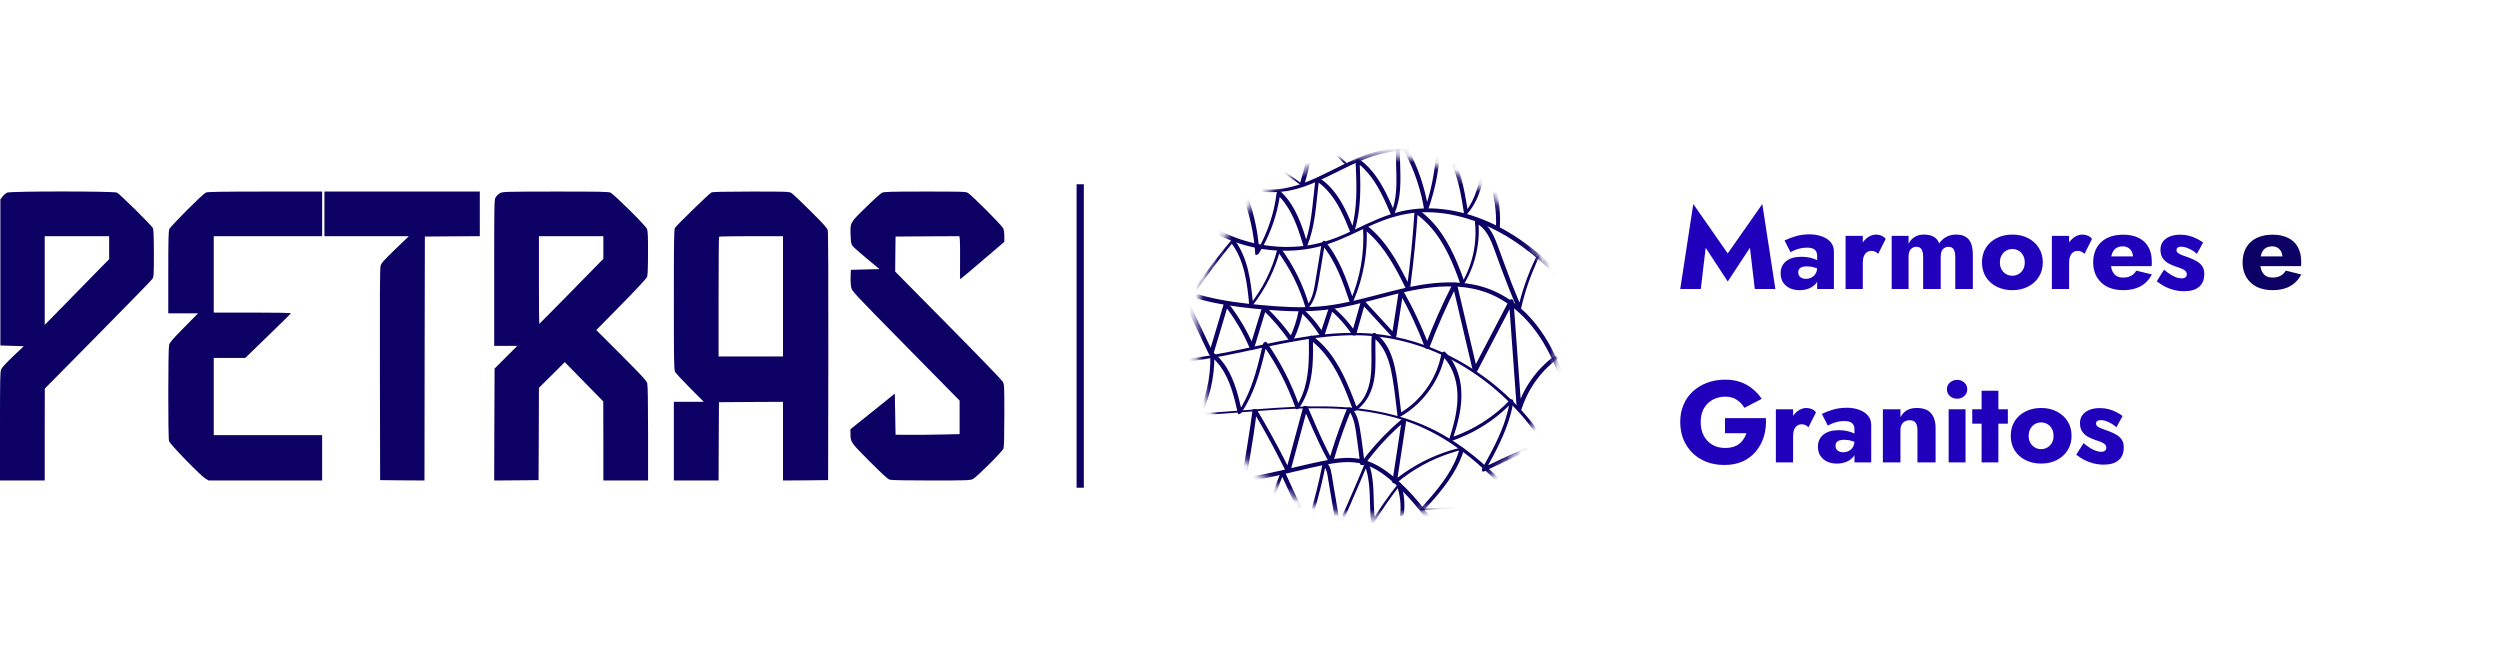 <svg width="346" height="93" viewBox="0 0 346 93" fill="none" xmlns="http://www.w3.org/2000/svg">
<path d="M0.986 26.657C0.808 26.741 0.525 26.982 0.357 27.201L0.052 27.589V37.701V47.814L1.668 47.866L3.294 47.919L1.804 49.321C0.797 50.284 0.273 50.86 0.157 51.132C0.021 51.478 0 52.535 0 59.015V66.5H3.095H6.189V60.135L6.2 53.781L13.543 46.348C17.582 42.255 20.981 38.769 21.086 38.602C21.285 38.308 21.296 38.089 21.296 35.042C21.285 32.593 21.254 31.734 21.149 31.556C20.918 31.127 16.533 26.804 16.187 26.657C15.694 26.448 1.479 26.448 0.986 26.657ZM15.106 34.278V35.869L13.921 37.073C13.271 37.743 11.267 39.795 9.462 41.627L6.189 44.966V38.832V32.687H10.648H15.106V34.278Z" fill="#0D0065"/>
<path d="M28.482 26.657C28.041 26.856 23.604 31.295 23.436 31.713C23.32 31.985 23.289 33.2 23.289 37.712V43.365H25.356H27.412L25.471 45.333C23.918 46.903 23.499 47.385 23.404 47.72C23.258 48.243 23.247 60.533 23.394 61.046C23.509 61.475 27.821 65.903 28.461 66.259L28.88 66.5H36.738H44.585V63.359V60.219H37.084H29.583V54.88V49.541H31.765H33.937L37.084 46.495C38.815 44.82 40.252 43.407 40.263 43.354C40.284 43.302 37.955 43.26 34.944 43.26H29.583V37.973V32.687H37.084H44.585V29.599V26.511H36.696C30.307 26.521 28.734 26.542 28.482 26.657Z" fill="#0D0065"/>
<path d="M44.9 29.599V32.687H50.743H56.586L54.687 34.508C53.072 36.079 52.778 36.403 52.673 36.791C52.579 37.126 52.558 40.894 52.579 51.844L52.61 66.448L55.673 66.479L58.747 66.5L58.768 49.625L58.8 32.739L62.608 32.708L66.405 32.687V29.599V26.511H55.653H44.9V29.599Z" fill="#0D0065"/>
<path d="M69.217 26.72C69.007 26.835 68.745 27.086 68.619 27.275C68.398 27.631 68.398 27.662 68.398 37.754V47.866H69.993H71.598L70.025 49.436L68.451 51.007L68.419 58.753L68.398 66.5L71.462 66.479L74.535 66.448L74.567 60.062L74.588 53.676L76.382 51.897L78.165 50.117L80.83 52.839L83.494 55.56L83.505 61.025V66.5H86.6H89.694V59.978C89.694 55.602 89.652 53.331 89.579 53.048C89.484 52.692 88.897 52.064 86.002 49.154L82.529 45.678L85.981 42.171C88.173 39.941 89.474 38.539 89.558 38.319C89.642 38.078 89.684 37.031 89.684 35.011C89.694 32.582 89.663 31.985 89.537 31.671C89.338 31.2 84.974 26.877 84.481 26.657C84.197 26.531 82.907 26.511 76.875 26.511C69.899 26.521 69.594 26.531 69.217 26.72ZM83.505 34.257V35.817L79.088 40.329C76.654 42.799 74.651 44.83 74.63 44.83C74.609 44.83 74.588 42.098 74.588 38.759V32.687H79.046H83.505V34.257Z" fill="#0D0065"/>
<path d="M98.454 26.636C98.087 26.846 93.566 31.253 93.408 31.546C93.282 31.797 93.261 33.346 93.261 41.48C93.261 50.106 93.282 51.153 93.429 51.457C93.523 51.645 94.457 52.65 95.496 53.697L97.405 55.613H95.328H93.261V61.056V66.5H96.356H99.451L99.472 61.077L99.503 55.665L103.941 55.634L108.368 55.613V61.056V66.5L111.494 66.479L114.61 66.448L114.641 49.342C114.651 38.424 114.631 32.101 114.557 31.86C114.484 31.567 113.949 30.97 112.144 29.18C110.885 27.913 109.689 26.793 109.501 26.688C109.186 26.521 108.714 26.511 103.909 26.511C100.195 26.521 98.601 26.552 98.454 26.636ZM108.368 41.009V49.332H103.909H99.451V41.083C99.451 36.539 99.482 32.791 99.524 32.76C99.556 32.718 101.57 32.687 103.983 32.687H108.368V41.009Z" fill="#0D0065"/>
<path d="M122.058 26.678C121.89 26.762 120.883 27.662 119.844 28.688C117.62 30.844 117.652 30.792 117.725 32.614C117.767 33.524 117.809 33.797 117.987 34.027C118.092 34.184 118.984 34.969 119.949 35.775L121.712 37.241L119.739 37.293L117.757 37.345L117.725 38.288C117.704 38.8 117.746 39.481 117.809 39.774C117.924 40.318 118.019 40.413 125.373 47.887L132.811 55.445V57.759V60.083L130.429 60.135C129.107 60.167 127.114 60.188 125.992 60.177L123.946 60.167L123.894 57.319L123.841 54.472L120.778 56.942L117.704 59.402V59.999C117.704 61.193 117.715 61.203 120.358 63.862C122.205 65.704 122.876 66.322 123.159 66.395C123.38 66.458 125.719 66.5 128.877 66.5C133.87 66.5 134.258 66.479 134.646 66.301C135.15 66.06 138.727 62.501 138.885 62.072C138.958 61.883 139 60.282 139 57.508C139 53.278 139 53.236 138.769 52.807C138.633 52.577 135.234 49.059 131.206 44.987L123.894 37.586L123.915 35.157L123.946 32.739L128.363 32.708L132.779 32.687L132.842 33.179C132.874 33.462 132.884 34.801 132.874 36.162C132.863 37.534 132.863 38.654 132.884 38.654C132.915 38.654 134.3 37.492 135.968 36.058L139 33.472V32.708C139 32.289 138.937 31.797 138.853 31.609C138.685 31.211 134.437 26.961 133.944 26.688C133.629 26.521 133.136 26.511 127.985 26.511C123.191 26.511 122.33 26.542 122.058 26.678Z" fill="#0D0065"/>
<line x1="149.5" y1="25.5" x2="149.5" y2="67.5" stroke="#0D0065"/>
<mask id="mask0_1535_642" style="mask-type:luminance" maskUnits="userSpaceOnUse" x="165" y="21" width="51" height="51">
<path d="M190.5 71.511C176.687 71.511 165.489 60.313 165.489 46.5C165.489 32.687 176.687 21.489 190.5 21.489C204.313 21.489 215.511 32.687 215.511 46.5C215.511 60.313 204.313 71.511 190.5 71.511Z" fill="white"/>
</mask>
<g mask="url(#mask0_1535_642)">
<path d="M212.399 72.38C209.06 68.487 205.57 64.631 201.323 61.708C199.181 60.221 196.85 59.024 194.368 58.193C191.747 57.323 189.001 56.857 186.254 56.643C180.483 56.202 174.725 56.882 168.967 57.273C163.448 57.651 157.828 57.777 152.435 56.416C147.937 55.282 143.565 53.128 140.428 49.637C140.037 49.209 139.672 48.755 139.331 48.289C139.231 48.151 139.823 48.025 139.936 48.176C142.784 52.031 147.055 54.514 151.604 55.862C156.971 57.462 162.616 57.424 168.16 57.071C173.906 56.706 179.651 56 185.422 56.315C190.727 56.605 195.931 57.827 200.492 60.637C204.839 63.308 208.43 67.013 211.756 70.831C212.172 71.309 212.588 71.788 212.991 72.267C213.104 72.393 212.525 72.519 212.399 72.38Z" fill="#0D0065"/>
</g>
<mask id="mask1_1535_642" style="mask-type:luminance" maskUnits="userSpaceOnUse" x="165" y="21" width="51" height="51">
<path d="M190.5 71.511C176.687 71.511 165.489 60.313 165.489 46.5C165.489 32.687 176.687 21.489 190.5 21.489C204.313 21.489 215.511 32.687 215.511 46.5C215.511 60.313 204.313 71.511 190.5 71.511Z" fill="white"/>
</mask>
<g mask="url(#mask1_1535_642)">
<path d="M215.423 64.72C213.344 60.511 210.37 56.756 206.779 53.745C203.201 50.746 198.992 48.453 194.469 47.294C191.999 46.651 189.467 46.361 186.922 46.399C183.835 46.45 180.785 46.916 177.761 47.495C171.839 48.655 165.943 50.305 159.857 50.305C154.905 50.318 149.739 49.108 145.808 45.958C145.329 45.568 144.875 45.152 144.434 44.723C144.182 44.471 144.762 44.434 144.926 44.585C148.504 48.226 153.658 49.776 158.66 49.94C164.846 50.141 170.882 48.466 176.892 47.269C182.411 46.172 188.056 45.492 193.612 46.739C198.136 47.747 202.382 49.839 206.061 52.649C209.753 55.484 212.89 59.075 215.171 63.132C215.461 63.636 215.725 64.153 215.99 64.669C216.116 64.934 215.511 64.909 215.423 64.72Z" fill="#0D0065"/>
</g>
<mask id="mask2_1535_642" style="mask-type:luminance" maskUnits="userSpaceOnUse" x="165" y="21" width="51" height="51">
<path d="M190.5 71.511C176.687 71.511 165.489 60.313 165.489 46.5C165.489 32.687 176.687 21.489 190.5 21.489C204.313 21.489 215.511 32.687 215.511 46.5C215.511 60.313 204.313 71.511 190.5 71.511Z" fill="white"/>
</mask>
<g mask="url(#mask2_1535_642)">
<path d="M217.124 56.404C215.939 51.88 214.251 47.306 210.912 43.917C209.413 42.392 207.623 41.158 205.607 40.439C203.276 39.608 200.744 39.507 198.287 39.759C193.234 40.276 188.484 42.317 183.431 42.884C180.798 43.186 178.127 43.098 175.493 42.884C172.961 42.682 170.416 42.405 167.921 41.876C163.549 40.956 159.189 39.142 156.165 35.74C155.825 35.349 155.497 34.946 155.195 34.53C155.018 34.278 155.497 33.887 155.699 34.177C158.37 37.882 162.679 39.998 167.026 41.069C169.483 41.674 172.003 41.989 174.511 42.216C177.182 42.468 179.878 42.632 182.562 42.418C187.703 42.002 192.503 39.961 197.594 39.293C199.988 38.978 202.445 38.965 204.788 39.583C206.893 40.124 208.808 41.208 210.433 42.632C213.949 45.706 215.902 50.078 217.187 54.476C217.351 55.043 217.514 55.622 217.666 56.202C217.754 56.479 217.225 56.769 217.124 56.404Z" fill="#0D0065"/>
</g>
<mask id="mask3_1535_642" style="mask-type:luminance" maskUnits="userSpaceOnUse" x="165" y="21" width="51" height="51">
<path d="M190.5 71.511C176.687 71.511 165.489 60.313 165.489 46.5C165.489 32.687 176.687 21.489 190.5 21.489C204.313 21.489 215.511 32.687 215.511 46.5C215.511 60.313 204.313 71.511 190.5 71.511Z" fill="white"/>
</mask>
<g mask="url(#mask3_1535_642)">
<path d="M219.026 42.04C216.103 38.713 212.953 35.525 209.211 33.131C205.469 30.737 201.046 29.175 196.56 29.389C194.267 29.503 192.113 30.158 190.021 31.078C187.967 31.985 185.976 33.056 183.834 33.761C180.294 34.933 176.438 34.984 172.835 34.076C169.244 33.169 165.867 31.304 163.296 28.621C162.969 28.28 162.666 27.928 162.364 27.575C162.2 27.373 162.641 26.92 162.792 27.109C165.186 30.007 168.437 32.111 172.016 33.232C175.594 34.354 179.487 34.517 183.104 33.509C185.258 32.917 187.236 31.884 189.252 30.952C191.268 30.019 193.335 29.225 195.565 28.961C199.962 28.419 204.448 29.679 208.253 31.834C212.134 34.026 215.385 37.088 218.346 40.339C218.724 40.754 219.089 41.158 219.455 41.573C219.631 41.775 219.19 42.229 219.026 42.04Z" fill="#0D0065"/>
</g>
<mask id="mask4_1535_642" style="mask-type:luminance" maskUnits="userSpaceOnUse" x="165" y="21" width="51" height="51">
<path d="M190.5 71.511C176.687 71.511 165.489 60.313 165.489 46.5C165.489 32.687 176.687 21.489 190.5 21.489C204.313 21.489 215.511 32.687 215.511 46.5C215.511 60.313 204.313 71.511 190.5 71.511Z" fill="white"/>
</mask>
<g mask="url(#mask4_1535_642)">
<path d="M207.434 24.248C205.091 22.61 202.394 21.527 199.572 21.023C196.75 20.519 193.814 20.62 191.029 21.325C188.056 22.081 185.447 23.681 182.675 24.941C181.302 25.571 179.866 26.113 178.379 26.39C176.854 26.668 175.292 26.655 173.767 26.416C170.642 25.924 167.707 24.538 165.061 22.862C164.72 22.648 164.393 22.434 164.065 22.207C164.002 22.169 163.838 22.043 163.939 21.968C164.027 21.892 164.254 22.006 164.33 22.056C166.938 23.82 169.811 25.319 172.923 25.949C174.46 26.252 176.035 26.327 177.585 26.088C179.11 25.849 180.559 25.332 181.97 24.702C184.729 23.455 187.337 21.854 190.273 21.048C193.033 20.292 195.956 20.153 198.778 20.569C201.613 20.985 204.373 21.98 206.804 23.492C207.107 23.681 207.409 23.883 207.699 24.085C207.762 24.122 207.926 24.248 207.825 24.324C207.737 24.412 207.51 24.299 207.434 24.248Z" fill="#0D0065"/>
</g>
<mask id="mask5_1535_642" style="mask-type:luminance" maskUnits="userSpaceOnUse" x="165" y="21" width="51" height="51">
<path d="M190.5 71.511C176.687 71.511 165.489 60.313 165.489 46.5C165.489 32.687 176.687 21.489 190.5 21.489C204.313 21.489 215.511 32.687 215.511 46.5C215.511 60.313 204.313 71.511 190.5 71.511Z" fill="white"/>
</mask>
<g mask="url(#mask5_1535_642)">
<path d="M199.232 74.774C197.632 71.902 195.565 69.268 193.146 67.038C191.999 65.98 190.727 64.984 189.253 64.417C187.577 63.775 185.788 63.901 184.061 64.203C180.521 64.833 177.068 65.891 173.515 66.484C170.428 67 167.253 67.139 164.191 66.408C161.495 65.765 158.887 64.48 157.035 62.363C156.808 62.099 156.593 61.834 156.392 61.544C156.152 61.217 156.682 60.94 156.896 61.229C158.521 63.497 161.003 64.959 163.662 65.69C166.661 66.521 169.773 66.471 172.835 66.005C176.413 65.463 179.878 64.417 183.419 63.737C185.17 63.397 186.997 63.157 188.749 63.649C190.286 64.077 191.634 64.959 192.844 65.967C195.351 68.096 197.493 70.692 199.194 73.489C199.408 73.842 199.61 74.195 199.811 74.56C199.887 74.699 199.774 74.875 199.635 74.913C199.471 75.001 199.307 74.913 199.232 74.774Z" fill="#0D0065"/>
</g>
<mask id="mask6_1535_642" style="mask-type:luminance" maskUnits="userSpaceOnUse" x="165" y="21" width="51" height="51">
<path d="M190.5 71.511C176.687 71.511 165.489 60.313 165.489 46.5C165.489 32.687 176.687 21.489 190.5 21.489C204.313 21.489 215.511 32.687 215.511 46.5C215.511 60.313 204.313 71.511 190.5 71.511Z" fill="white"/>
</mask>
<g mask="url(#mask6_1535_642)">
<path d="M209.312 55.66C207.485 57.575 205.305 59.138 202.886 60.234C202.205 60.549 201.5 60.826 200.794 61.066C200.643 61.116 200.492 61.028 200.542 60.851C201.575 57.752 202.369 54.287 200.945 51.175C200.605 50.419 200.114 49.726 199.522 49.159C199.698 49.058 199.874 48.97 200.038 48.869C199.509 51.742 197.972 54.362 195.767 56.278C195.149 56.819 194.469 57.286 193.751 57.701C193.675 57.752 193.436 57.802 193.423 57.638C193.209 55.874 193.033 54.098 192.73 52.346C192.503 50.96 192.163 49.524 191.445 48.302C191.054 47.634 190.55 47.042 189.92 46.588C190.084 46.475 190.235 46.374 190.399 46.261C190.185 49.272 190.891 52.561 189.152 55.27C188.749 55.9 188.219 56.441 187.602 56.857C187.501 56.92 187.325 56.933 187.274 56.794C186.216 53.947 185.107 51.011 183.091 48.68C182.537 48.037 181.907 47.458 181.226 46.954C181.39 46.84 181.541 46.739 181.705 46.626C181.756 49.247 181.793 51.981 180.848 54.463C180.584 55.156 180.244 55.811 179.828 56.416C179.74 56.542 179.412 56.782 179.324 56.53C178.24 53.417 176.728 50.469 174.826 47.773C174.989 47.697 175.166 47.621 175.33 47.546C174.725 50.129 174.107 52.737 172.948 55.131C172.621 55.811 172.243 56.467 171.827 57.097C171.751 57.21 171.386 57.475 171.323 57.21C170.819 54.967 170.277 52.624 168.916 50.734C168.538 50.204 168.085 49.726 167.581 49.322C167.744 49.209 167.896 49.108 168.059 48.995C168.148 52.246 167.354 55.496 165.791 58.344C165.728 58.47 165.552 58.583 165.413 58.558C165.262 58.533 165.262 58.382 165.325 58.268C166.85 55.496 167.593 52.334 167.505 49.171C167.505 49.007 167.82 48.718 167.984 48.844C169.861 50.343 170.781 52.636 171.386 54.892C171.562 55.559 171.713 56.227 171.865 56.908C171.701 56.945 171.524 56.983 171.361 57.021C172.835 54.841 173.641 52.309 174.271 49.776C174.46 49.045 174.624 48.327 174.8 47.596C174.838 47.445 175.178 47.18 175.304 47.369C177.22 50.091 178.744 53.077 179.84 56.227C179.677 56.265 179.5 56.303 179.336 56.341C180.811 54.199 181.113 51.565 181.151 49.033C181.163 48.289 181.151 47.546 181.138 46.802C181.138 46.626 181.453 46.361 181.617 46.475C184.162 48.314 185.674 51.149 186.846 53.997C187.186 54.816 187.501 55.648 187.804 56.479C187.69 56.454 187.589 56.441 187.476 56.416C188.497 55.748 189.101 54.614 189.429 53.48C189.832 52.082 189.82 50.595 189.807 49.146C189.794 48.239 189.782 47.332 189.845 46.424C189.857 46.261 190.147 45.971 190.324 46.097C192.818 47.886 193.196 51.263 193.562 54.085C193.7 55.156 193.826 56.24 193.952 57.311C193.839 57.286 193.738 57.273 193.625 57.248C195.968 55.912 197.821 53.745 198.829 51.238C199.118 50.519 199.333 49.776 199.484 49.007C199.522 48.818 199.811 48.529 200 48.718C201.097 49.776 201.764 51.2 202.067 52.687C202.407 54.375 202.268 56.089 201.903 57.764C201.689 58.785 201.386 59.78 201.059 60.763C200.971 60.688 200.895 60.625 200.807 60.549C203.201 59.755 205.431 58.495 207.371 56.87C207.913 56.416 208.43 55.925 208.921 55.408C209.009 55.32 209.186 55.207 209.312 55.282C209.45 55.396 209.387 55.572 209.312 55.66Z" fill="#0D0065"/>
</g>
<mask id="mask7_1535_642" style="mask-type:luminance" maskUnits="userSpaceOnUse" x="165" y="21" width="51" height="51">
<path d="M190.5 71.511C176.687 71.511 165.489 60.313 165.489 46.5C165.489 32.687 176.687 21.489 190.5 21.489C204.313 21.489 215.511 32.687 215.511 46.5C215.511 60.313 204.313 71.511 190.5 71.511Z" fill="white"/>
</mask>
<g mask="url(#mask7_1535_642)">
<path d="M209.45 55.61C209.022 58.256 207.913 60.725 206.666 63.082C206.313 63.749 205.935 64.417 205.57 65.085C205.481 64.959 205.393 64.833 205.305 64.694C207.661 63.56 210.03 62.477 212.424 61.431C212.789 61.28 212.802 61.859 212.512 61.985C210.118 63.031 207.737 64.115 205.393 65.249C205.141 65.375 205.028 65.047 205.129 64.858C206.389 62.603 207.661 60.31 208.417 57.827C208.631 57.134 208.808 56.416 208.921 55.698C208.946 55.547 209.035 55.383 209.198 55.358C209.362 55.333 209.476 55.471 209.45 55.61Z" fill="#0D0065"/>
</g>
<mask id="mask8_1535_642" style="mask-type:luminance" maskUnits="userSpaceOnUse" x="165" y="21" width="51" height="51">
<path d="M190.5 71.511C176.687 71.511 165.489 60.313 165.489 46.5C165.489 32.687 176.687 21.489 190.5 21.489C204.313 21.489 215.511 32.687 215.511 46.5C215.511 60.313 204.313 71.511 190.5 71.511Z" fill="white"/>
</mask>
<g mask="url(#mask8_1535_642)">
<path d="M196.535 70.478C198.287 68.525 200.076 66.534 201.235 64.153C201.563 63.485 201.827 62.792 202.016 62.074C202.193 62.111 202.369 62.162 202.545 62.2C199.912 62.83 197.392 63.926 195.149 65.438C194.507 65.866 193.902 66.332 193.31 66.824C193.221 66.899 193.07 66.899 192.957 66.887C192.894 66.874 192.68 66.849 192.692 66.748C193.032 64.493 193.385 62.237 193.725 59.982C193.826 59.339 193.927 58.697 194.015 58.054C194.217 58.079 194.431 58.105 194.633 58.13C192.944 59.541 191.394 61.103 190.008 62.817C189.618 63.308 189.227 63.8 188.862 64.304C188.774 64.43 188.27 64.405 188.244 64.228C188.118 63.094 187.98 61.96 187.816 60.826C187.677 59.843 187.577 58.823 187.236 57.89C187.06 57.399 186.821 56.945 186.468 56.555C186.669 56.555 186.884 56.567 187.085 56.567C186.304 58.445 185.611 60.347 185.006 62.288C184.83 62.842 184.666 63.384 184.515 63.938C184.464 64.115 183.973 64.064 183.897 63.926C182.852 62.023 181.957 60.032 181.1 58.042C180.861 57.475 180.609 56.908 180.369 56.341C180.571 56.341 180.785 56.353 180.987 56.353C180.357 58.672 179.739 60.977 179.109 63.296C178.933 63.951 178.757 64.606 178.58 65.261C178.53 65.438 178.026 65.387 177.963 65.249C176.854 62.993 175.67 60.776 174.422 58.596C174.069 57.979 173.717 57.374 173.351 56.756C173.553 56.756 173.767 56.769 173.969 56.769C173.679 59.037 173.339 61.292 172.948 63.548C172.835 64.19 172.721 64.833 172.595 65.476C172.557 65.665 171.94 65.589 171.965 65.425C172.394 63.182 172.759 60.927 173.087 58.659C173.175 58.016 173.263 57.374 173.351 56.719C173.376 56.53 173.906 56.618 173.969 56.731C175.254 58.886 176.476 61.078 177.623 63.308C177.95 63.938 178.265 64.568 178.58 65.211C178.379 65.211 178.164 65.198 177.963 65.198C178.593 62.88 179.21 60.574 179.84 58.256C180.017 57.601 180.193 56.945 180.369 56.29C180.42 56.114 180.924 56.164 180.987 56.303C181.844 58.306 182.688 60.297 183.658 62.237C183.935 62.792 184.212 63.334 184.515 63.875C184.313 63.875 184.099 63.863 183.897 63.863C184.452 61.91 185.107 59.982 185.825 58.092C186.027 57.55 186.241 57.021 186.468 56.492C186.543 56.303 186.984 56.391 187.085 56.504C187.715 57.197 187.992 58.117 188.156 59.024C188.358 60.108 188.496 61.204 188.635 62.288C188.723 62.943 188.799 63.598 188.874 64.253C188.673 64.228 188.459 64.203 188.257 64.178C189.555 62.401 191.016 60.751 192.617 59.251C193.07 58.823 193.549 58.407 194.028 58.004C194.116 57.928 194.267 57.928 194.381 57.941C194.444 57.953 194.658 57.979 194.645 58.079C194.305 60.335 193.952 62.59 193.612 64.846C193.511 65.488 193.41 66.131 193.322 66.773C193.121 66.748 192.906 66.723 192.705 66.698C194.822 64.921 197.253 63.548 199.862 62.628C200.605 62.363 201.348 62.149 202.117 61.973C202.23 61.948 202.344 61.948 202.457 61.973C202.495 61.985 202.659 62.023 202.646 62.099C201.941 64.669 200.34 66.874 198.627 68.878C198.135 69.457 197.631 70.012 197.127 70.579C197.039 70.679 196.85 70.654 196.737 70.642C196.686 70.642 196.447 70.566 196.535 70.478Z" fill="#0D0065"/>
</g>
<mask id="mask9_1535_642" style="mask-type:luminance" maskUnits="userSpaceOnUse" x="165" y="21" width="51" height="51">
<path d="M190.5 71.511C176.687 71.511 165.489 60.313 165.489 46.5C165.489 32.687 176.687 21.489 190.5 21.489C204.313 21.489 215.511 32.687 215.511 46.5C215.511 60.313 204.313 71.511 190.5 71.511Z" fill="white"/>
</mask>
<g mask="url(#mask9_1535_642)">
<path d="M197.127 70.39C199.975 70.251 202.823 70.213 205.67 70.276C206.477 70.301 207.283 70.327 208.077 70.364C208.215 70.364 208.026 70.478 208.001 70.49C207.875 70.553 207.724 70.604 207.585 70.591C204.763 70.465 201.941 70.44 199.118 70.516C198.324 70.541 197.531 70.566 196.737 70.616C196.623 70.616 196.611 70.579 196.712 70.516C196.825 70.453 196.989 70.39 197.127 70.39Z" fill="#0D0065"/>
</g>
<mask id="mask10_1535_642" style="mask-type:luminance" maskUnits="userSpaceOnUse" x="165" y="21" width="51" height="51">
<path d="M190.5 71.511C176.687 71.511 165.489 60.313 165.489 46.5C165.489 32.687 176.687 21.489 190.5 21.489C204.313 21.489 215.511 32.687 215.511 46.5C215.511 60.313 204.313 71.511 190.5 71.511Z" fill="white"/>
</mask>
<g mask="url(#mask10_1535_642)">
<path d="M215.486 49.713C213.142 51.477 211.416 53.959 210.547 56.744C210.458 57.021 209.954 56.933 209.929 56.656C209.652 52.775 209.362 48.894 209.085 45.013C209.009 43.904 208.921 42.783 208.846 41.674C209.047 41.699 209.261 41.737 209.463 41.762C207.787 44.963 206.111 48.163 204.448 51.364C204.347 51.565 203.906 51.603 203.843 51.338C202.911 47.369 201.979 43.413 201.046 39.444C201.248 39.457 201.449 39.457 201.651 39.469C200.215 42.279 198.942 45.177 197.821 48.125C197.732 48.365 197.304 48.327 197.216 48.1C196.22 45.454 195.023 42.884 193.625 40.427C193.826 40.389 194.015 40.364 194.217 40.326C193.902 42.392 193.574 44.459 193.259 46.525C193.209 46.815 192.831 46.79 192.667 46.626C191.231 45.064 189.794 43.514 188.358 41.951C188.547 41.939 188.749 41.926 188.938 41.914C188.522 43.363 188.106 44.824 187.703 46.273C187.64 46.5 187.237 46.475 187.123 46.311C186.254 45.001 185.195 43.816 183.986 42.808C184.162 42.783 184.339 42.745 184.515 42.72C184.099 43.98 183.696 45.227 183.28 46.487C183.205 46.702 182.814 46.702 182.701 46.525C181.919 45.227 180.949 44.056 179.828 43.048C180.004 42.997 180.193 42.947 180.37 42.896C180.092 44.345 179.639 45.757 178.996 47.092C178.895 47.294 178.543 47.306 178.417 47.13C177.32 45.568 176.086 44.119 174.712 42.808C174.889 42.783 175.065 42.745 175.241 42.72C174.687 44.547 174.12 46.374 173.566 48.214C173.49 48.478 173.049 48.403 172.961 48.188C172.054 46.034 170.857 44.005 169.408 42.166C169.597 42.153 169.798 42.14 169.987 42.128C169.294 44.434 168.614 46.739 167.921 49.045C167.845 49.31 167.404 49.222 167.316 49.02C166.27 46.828 165.224 44.635 164.166 42.43C164.027 42.128 164.645 42.052 164.783 42.329C165.829 44.522 166.875 46.714 167.933 48.919C167.732 48.907 167.53 48.907 167.329 48.894C168.022 46.588 168.702 44.282 169.395 41.977C169.471 41.737 169.849 41.788 169.975 41.939C171.449 43.816 172.671 45.883 173.591 48.075C173.389 48.062 173.188 48.062 172.986 48.05C173.54 46.223 174.107 44.396 174.662 42.556C174.725 42.355 175.065 42.355 175.191 42.468C176.602 43.816 177.875 45.29 178.996 46.891C178.807 46.903 178.606 46.916 178.417 46.928C179.047 45.643 179.5 44.27 179.765 42.859C179.803 42.632 180.143 42.556 180.307 42.707C181.466 43.753 182.461 44.95 183.268 46.286C183.079 46.298 182.877 46.311 182.688 46.324C183.104 45.064 183.507 43.816 183.923 42.556C183.986 42.355 184.313 42.355 184.452 42.468C185.699 43.514 186.783 44.723 187.678 46.072C187.489 46.084 187.287 46.097 187.098 46.109C187.514 44.66 187.93 43.199 188.333 41.75C188.408 41.498 188.786 41.573 188.912 41.712C190.349 43.274 191.785 44.824 193.222 46.387C193.02 46.424 192.831 46.45 192.629 46.487C192.944 44.421 193.272 42.355 193.587 40.288C193.625 40.036 194.053 39.973 194.179 40.187C195.59 42.682 196.813 45.29 197.821 47.974C197.619 47.962 197.417 47.962 197.216 47.949C198.337 45.001 199.61 42.103 201.046 39.293C201.147 39.091 201.588 39.053 201.651 39.318C202.583 43.287 203.516 47.243 204.448 51.212C204.247 51.2 204.045 51.2 203.843 51.187C205.519 47.987 207.195 44.786 208.858 41.586C208.984 41.347 209.45 41.372 209.476 41.674C209.753 45.555 210.043 49.436 210.32 53.317C210.395 54.425 210.484 55.547 210.559 56.656C210.358 56.63 210.143 56.593 209.942 56.567C210.836 53.695 212.638 51.137 215.057 49.322C215.297 49.171 215.801 49.474 215.486 49.713Z" fill="#0D0065"/>
</g>
<mask id="mask11_1535_642" style="mask-type:luminance" maskUnits="userSpaceOnUse" x="165" y="21" width="51" height="51">
<path d="M190.5 71.511C176.687 71.511 165.489 60.313 165.489 46.5C165.489 32.687 176.687 21.489 190.5 21.489C204.313 21.489 215.511 32.687 215.511 46.5C215.511 60.313 204.313 71.511 190.5 71.511Z" fill="white"/>
</mask>
<g mask="url(#mask11_1535_642)">
<path d="M212.953 35.702C211.895 37.907 211.076 40.225 210.534 42.619C210.509 42.745 210.169 43.174 210.055 42.909C209.274 41.057 208.531 39.179 207.825 37.289C207.485 36.382 207.157 35.475 206.83 34.568C206.578 33.862 206.3 33.157 205.922 32.514C205.507 31.808 204.952 31.178 204.184 30.851C204.322 30.712 204.448 30.574 204.587 30.435C204.914 33.522 204.209 36.685 202.609 39.343C202.558 39.431 202.256 39.709 202.18 39.494C201.16 36.533 199.925 33.497 197.77 31.178C197.165 30.536 196.498 29.956 195.779 29.452C195.931 29.339 196.082 29.238 196.233 29.125C195.994 32.716 195.641 36.294 195.162 39.86C195.137 40.011 194.809 40.389 194.683 40.15C193.474 37.718 192.226 35.236 190.374 33.207C189.857 32.64 189.29 32.111 188.673 31.645C188.824 31.519 188.975 31.38 189.127 31.254C189.341 34.82 188.711 38.423 187.3 41.699C187.262 41.8 186.922 42.166 186.833 41.914C185.888 39.091 184.893 36.168 182.94 33.85C183.091 33.736 183.242 33.635 183.394 33.522C183.104 35.248 182.827 36.962 182.537 38.688C182.31 40.087 182.02 41.51 181.1 42.632C181.05 42.695 180.773 42.896 180.722 42.707C179.891 39.822 178.543 37.1 176.753 34.706C176.917 34.606 177.068 34.517 177.232 34.417C176.489 37.302 175.141 40.011 173.301 42.355C173.225 42.455 172.936 42.619 172.91 42.38C172.621 39.343 172.293 36.067 170.365 33.572C170.479 33.535 170.592 33.497 170.718 33.459C168.765 35.803 166.925 38.247 165.212 40.78C165.149 40.88 164.998 41.044 164.859 40.994C164.72 40.943 164.758 40.767 164.821 40.679C166.56 38.096 168.437 35.614 170.428 33.22C170.479 33.157 170.693 32.993 170.781 33.106C172.759 35.664 173.125 38.99 173.414 42.103C173.288 42.115 173.15 42.115 173.024 42.128C174.775 39.91 176.048 37.34 176.753 34.606C176.791 34.442 177.068 34.089 177.232 34.316C179.021 36.722 180.37 39.444 181.201 42.317C181.075 42.342 180.949 42.367 180.823 42.392C181.705 41.334 181.894 39.898 182.108 38.575C182.373 36.949 182.65 35.324 182.915 33.686C182.94 33.56 183.217 33.182 183.368 33.358C185.347 35.702 186.355 38.638 187.325 41.51C187.174 41.586 187.022 41.649 186.859 41.725C188.245 38.524 188.862 35.021 188.648 31.544C188.635 31.367 188.9 31.002 189.101 31.153C191.294 32.829 192.806 35.198 194.091 37.617C194.469 38.323 194.822 39.028 195.175 39.734C195.011 39.835 194.86 39.923 194.696 40.024C195.175 36.458 195.54 32.879 195.767 29.288C195.779 29.112 196.031 28.847 196.22 28.961C198.866 30.775 200.542 33.623 201.739 36.521C202.092 37.365 202.407 38.222 202.697 39.091C202.558 39.142 202.407 39.192 202.268 39.242C203.793 36.697 204.448 33.686 204.133 30.737C204.121 30.574 204.347 30.246 204.536 30.322C205.948 30.926 206.653 32.35 207.17 33.711C207.875 35.563 208.518 37.428 209.236 39.28C209.665 40.364 210.106 41.435 210.547 42.506C210.383 42.607 210.232 42.695 210.068 42.796C210.622 40.364 211.441 37.995 212.525 35.74C212.588 35.614 212.701 35.462 212.852 35.45C212.966 35.45 213.004 35.601 212.953 35.702Z" fill="#0D0065"/>
</g>
<mask id="mask12_1535_642" style="mask-type:luminance" maskUnits="userSpaceOnUse" x="165" y="21" width="51" height="51">
<path d="M190.5 71.511C176.687 71.511 165.489 60.313 165.489 46.5C165.489 32.687 176.687 21.489 190.5 21.489C204.313 21.489 215.511 32.687 215.511 46.5C215.511 60.313 204.313 71.511 190.5 71.511Z" fill="white"/>
</mask>
<g mask="url(#mask12_1535_642)">
<path d="M207.044 31.506C207.145 29.188 206.792 26.857 206.023 24.677C205.796 24.047 205.544 23.429 205.255 22.837C205.431 22.749 205.607 22.661 205.784 22.573C205.318 25.004 204.788 27.587 203.125 29.528C203.05 29.616 202.672 29.881 202.634 29.629C202.193 26.794 201.714 23.833 200.252 21.313C199.849 20.62 199.383 19.977 198.829 19.397C199.005 19.297 199.181 19.183 199.358 19.082C199.358 21.703 199.018 24.324 198.325 26.857C198.136 27.575 197.909 28.28 197.657 28.986C197.606 29.112 197.165 29.402 197.128 29.15C196.687 26.403 195.805 23.719 194.519 21.25C194.154 20.557 193.763 19.876 193.348 19.208C193.524 19.12 193.7 19.032 193.877 18.944C193.524 21.703 194.078 24.513 193.65 27.26C193.524 28.028 193.322 28.772 193.02 29.49C192.97 29.591 192.856 29.679 192.755 29.717C192.692 29.742 192.541 29.78 192.503 29.692C191.596 27.587 190.664 25.408 189.101 23.694C188.673 23.215 188.194 22.787 187.665 22.421C187.829 22.308 187.993 22.195 188.156 22.069C188.27 24.664 188.396 27.285 187.967 29.855C187.841 30.586 187.678 31.292 187.463 31.997C187.413 32.161 187.022 32.489 186.909 32.212C186.065 30.095 185.158 27.877 183.557 26.201C183.116 25.735 182.612 25.332 182.071 24.992C182.234 24.891 182.398 24.79 182.562 24.702C182.423 25.949 182.297 27.209 182.159 28.457C182.02 29.654 181.856 30.838 181.567 32.01C181.403 32.665 181.201 33.32 180.949 33.95C180.886 34.089 180.496 34.366 180.42 34.114C179.79 32.06 179.147 29.944 177.875 28.18C177.522 27.688 177.119 27.235 176.678 26.831C176.854 26.743 177.031 26.655 177.207 26.567C176.917 28.91 176.237 31.204 175.191 33.333C174.901 33.938 174.574 34.517 174.221 35.084C174.158 35.185 173.742 35.425 173.729 35.185C173.553 32.224 172.885 29.276 171.751 26.542C171.424 25.76 171.071 25.004 170.68 24.248C170.567 24.022 171.083 23.681 171.197 23.883C172.595 26.529 173.553 29.402 174.019 32.363C174.145 33.207 174.246 34.051 174.296 34.908C174.133 34.946 173.969 34.971 173.805 35.009C175.002 33.056 175.859 30.901 176.35 28.671C176.489 28.028 176.602 27.386 176.678 26.731C176.703 26.529 177.043 26.315 177.207 26.466C178.832 27.953 179.74 30.007 180.433 32.06C180.634 32.653 180.811 33.245 181 33.85C180.823 33.9 180.647 33.95 180.47 34.013C181.352 31.783 181.554 29.364 181.819 27.008C181.894 26.302 181.97 25.597 182.045 24.891C182.058 24.727 182.373 24.488 182.537 24.601C184.553 25.861 185.775 27.991 186.707 30.12C186.985 30.737 187.224 31.355 187.476 31.985C187.287 32.06 187.111 32.136 186.922 32.199C187.69 29.729 187.778 27.134 187.703 24.563C187.678 23.833 187.652 23.102 187.615 22.371C187.602 22.195 187.93 21.892 188.106 22.018C190.021 23.366 191.231 25.433 192.201 27.512C192.491 28.117 192.755 28.734 193.02 29.351C192.844 29.414 192.68 29.49 192.503 29.553C193.6 26.995 193.196 24.148 193.196 21.451C193.196 20.67 193.222 19.901 193.322 19.12C193.348 18.956 193.726 18.654 193.852 18.856C195.364 21.224 196.498 23.833 197.191 26.554C197.392 27.323 197.543 28.104 197.682 28.885C197.506 28.936 197.329 28.986 197.153 29.049C198.01 26.63 198.526 24.11 198.728 21.552C198.778 20.821 198.803 20.103 198.803 19.372C198.803 19.171 199.156 18.868 199.333 19.057C201.349 21.199 202.205 24.085 202.747 26.907C202.911 27.726 203.037 28.558 203.163 29.377C202.999 29.414 202.835 29.44 202.672 29.477C204.297 27.575 204.788 25.08 205.242 22.724C205.267 22.61 205.381 22.497 205.481 22.447C205.544 22.409 205.721 22.358 205.771 22.459C206.804 24.601 207.422 26.932 207.573 29.301C207.611 29.981 207.623 30.662 207.586 31.33C207.586 31.556 207.031 31.821 207.044 31.506Z" fill="#0D0065"/>
</g>
<mask id="mask13_1535_642" style="mask-type:luminance" maskUnits="userSpaceOnUse" x="165" y="21" width="51" height="51">
<path d="M190.5 71.511C176.687 71.511 165.489 60.313 165.489 46.5C165.489 32.687 176.687 21.489 190.5 21.489C204.313 21.489 215.511 32.687 215.511 46.5C215.511 60.313 204.313 71.511 190.5 71.511Z" fill="white"/>
</mask>
<g mask="url(#mask13_1535_642)">
<path d="M185.876 22.497C184.553 21.073 183.104 19.788 181.541 18.654C181.693 18.692 181.856 18.73 182.008 18.78C181.667 21.124 181.163 23.455 180.47 25.723C180.433 25.861 180.055 25.634 180.004 25.597C179.223 25.03 178.442 24.475 177.661 23.908C177.598 23.858 177.497 23.744 177.623 23.719C177.749 23.694 177.938 23.807 178.026 23.87C178.807 24.437 179.588 24.992 180.37 25.559C180.218 25.521 180.055 25.483 179.903 25.433C180.596 23.165 181.1 20.846 181.441 18.49C181.466 18.352 181.869 18.591 181.907 18.616C183.52 19.788 185.006 21.098 186.355 22.56C186.43 22.648 186.405 22.711 186.279 22.699C186.14 22.686 185.977 22.598 185.876 22.497Z" fill="#0D0065"/>
</g>
<mask id="mask14_1535_642" style="mask-type:luminance" maskUnits="userSpaceOnUse" x="165" y="21" width="51" height="51">
<path d="M190.5 71.511C176.687 71.511 165.489 60.313 165.489 46.5C165.489 32.687 176.687 21.489 190.5 21.489C204.313 21.489 215.511 32.687 215.511 46.5C215.511 60.313 204.313 71.511 190.5 71.511Z" fill="white"/>
</mask>
<g mask="url(#mask14_1535_642)">
<path d="M193.776 71.335C193.94 69.961 193.789 68.563 193.348 67.252C193.499 67.202 193.663 67.151 193.814 67.101C192.516 68.726 191.332 70.44 190.248 72.229C190.198 72.305 189.807 72.607 189.782 72.38C189.505 70.276 189.719 68.122 189.328 66.03C189.227 65.45 189.064 64.871 188.837 64.316C189.001 64.241 189.177 64.178 189.341 64.102C188.358 66.421 187.375 68.752 186.355 71.045C186.065 71.7 185.775 72.355 185.473 72.998C185.422 73.111 185.309 73.212 185.195 73.262C185.132 73.288 184.994 73.325 184.969 73.212C184.553 70.717 184.15 68.222 183.721 65.74C183.633 65.274 183.52 64.707 183.053 64.468C183.205 64.354 183.368 64.241 183.52 64.14C183.066 66.433 182.499 68.701 181.844 70.931C181.655 71.574 181.453 72.217 181.252 72.847C181.214 72.973 181.126 73.061 181.025 73.124C180.974 73.149 180.785 73.237 180.748 73.149C179.84 71.158 178.921 69.18 178.013 67.189C177.761 66.635 177.497 66.068 177.245 65.513C177.409 65.425 177.572 65.35 177.736 65.261C177.043 67.088 176.338 68.928 175.645 70.755C175.594 70.881 175.43 71.007 175.292 71.032C175.166 71.057 175.103 70.982 175.153 70.856C175.846 69.029 176.552 67.189 177.245 65.362C177.283 65.261 177.396 65.161 177.497 65.123C177.547 65.098 177.698 65.035 177.736 65.11C178.643 67.101 179.563 69.079 180.47 71.07C180.722 71.624 180.987 72.191 181.239 72.746C181.075 72.847 180.899 72.947 180.735 73.048C181.453 70.831 182.083 68.575 182.6 66.295C182.751 65.639 182.89 64.984 183.016 64.329C183.041 64.178 183.318 63.901 183.482 64.001C183.898 64.216 184.074 64.644 184.187 65.085C184.326 65.665 184.402 66.269 184.502 66.862C184.717 68.134 184.931 69.407 185.145 70.692C185.271 71.423 185.384 72.154 185.51 72.884C185.347 72.96 185.17 73.023 185.006 73.099C186.052 70.805 187.048 68.487 188.043 66.169C188.32 65.513 188.597 64.846 188.875 64.19C188.925 64.064 189.29 63.749 189.379 63.976C190.172 65.967 190.072 68.134 190.16 70.238C190.185 70.843 190.223 71.448 190.311 72.04C190.16 72.091 189.996 72.141 189.845 72.191C190.928 70.415 192.113 68.701 193.411 67.063C193.486 66.975 193.814 66.698 193.877 66.912C194.33 68.248 194.469 69.684 194.305 71.095C194.293 71.234 194.129 71.36 194.003 71.41C193.902 71.461 193.763 71.473 193.776 71.335Z" fill="#0D0065"/>
</g>
<path d="M236.064 34.288L235.392 40H232.544L234.352 28.24L239.12 35.072L243.904 28.24L245.712 40H242.864L242.192 34.288L239.12 38.96L236.064 34.288ZM248.87 37.696C248.87 37.888 248.918 38.053 249.014 38.192C249.11 38.32 249.238 38.421 249.398 38.496C249.558 38.56 249.734 38.592 249.926 38.592C250.203 38.592 250.459 38.533 250.694 38.416C250.929 38.299 251.121 38.123 251.27 37.888C251.419 37.653 251.494 37.365 251.494 37.024L251.75 37.984C251.75 38.453 251.622 38.853 251.366 39.184C251.11 39.504 250.779 39.749 250.374 39.92C249.969 40.08 249.531 40.16 249.062 40.16C248.593 40.16 248.155 40.075 247.75 39.904C247.355 39.723 247.035 39.456 246.79 39.104C246.555 38.752 246.438 38.325 246.438 37.824C246.438 37.12 246.689 36.565 247.19 36.16C247.691 35.744 248.401 35.536 249.318 35.536C249.766 35.536 250.166 35.579 250.518 35.664C250.881 35.749 251.19 35.856 251.446 35.984C251.702 36.112 251.894 36.245 252.022 36.384V37.456C251.766 37.264 251.467 37.12 251.126 37.024C250.795 36.917 250.443 36.864 250.07 36.864C249.782 36.864 249.553 36.896 249.382 36.96C249.211 37.024 249.083 37.12 248.998 37.248C248.913 37.365 248.87 37.515 248.87 37.696ZM247.798 34.896L246.982 33.28C247.398 33.077 247.899 32.885 248.486 32.704C249.073 32.523 249.713 32.432 250.406 32.432C251.057 32.432 251.638 32.528 252.15 32.72C252.662 32.901 253.067 33.168 253.366 33.52C253.665 33.872 253.814 34.304 253.814 34.816V40H251.494V35.36C251.494 35.179 251.462 35.024 251.398 34.896C251.345 34.757 251.259 34.64 251.142 34.544C251.025 34.448 250.875 34.379 250.694 34.336C250.523 34.293 250.326 34.272 250.102 34.272C249.771 34.272 249.446 34.309 249.126 34.384C248.817 34.459 248.545 34.549 248.31 34.656C248.075 34.752 247.905 34.832 247.798 34.896ZM257.811 32.64V40H255.427V32.64H257.811ZM259.939 35.136C259.811 35.008 259.672 34.907 259.523 34.832C259.384 34.757 259.208 34.72 258.995 34.72C258.76 34.72 258.552 34.784 258.371 34.912C258.19 35.04 258.051 35.227 257.955 35.472C257.859 35.717 257.811 36.016 257.811 36.368L257.235 35.52C257.235 34.933 257.347 34.411 257.571 33.952C257.806 33.493 258.11 33.131 258.483 32.864C258.856 32.597 259.246 32.464 259.651 32.464C259.918 32.464 260.174 32.517 260.419 32.624C260.664 32.731 260.851 32.88 260.979 33.072L259.939 35.136ZM273.041 35.264V40H270.609V35.52C270.609 35.072 270.534 34.736 270.385 34.512C270.246 34.277 270.012 34.16 269.681 34.16C269.468 34.16 269.276 34.213 269.105 34.32C268.945 34.416 268.817 34.565 268.721 34.768C268.636 34.971 268.593 35.221 268.593 35.52V40H266.161V35.52C266.161 35.072 266.086 34.736 265.937 34.512C265.798 34.277 265.564 34.16 265.233 34.16C265.02 34.16 264.828 34.213 264.657 34.32C264.497 34.416 264.369 34.565 264.273 34.768C264.188 34.971 264.145 35.221 264.145 35.52V40H261.809V32.64H264.145V33.728C264.348 33.333 264.625 33.024 264.977 32.8C265.34 32.576 265.772 32.464 266.273 32.464C266.849 32.464 267.308 32.571 267.649 32.784C267.99 32.987 268.236 33.285 268.385 33.68C268.652 33.296 268.982 32.997 269.377 32.784C269.772 32.571 270.22 32.464 270.721 32.464C271.297 32.464 271.75 32.576 272.081 32.8C272.422 33.013 272.668 33.328 272.817 33.744C272.966 34.16 273.041 34.667 273.041 35.264ZM274.306 36.32C274.306 35.541 274.487 34.864 274.85 34.288C275.213 33.712 275.714 33.264 276.354 32.944C276.994 32.624 277.714 32.464 278.514 32.464C279.314 32.464 280.029 32.624 280.658 32.944C281.298 33.264 281.799 33.712 282.162 34.288C282.535 34.864 282.722 35.541 282.722 36.32C282.722 37.088 282.535 37.76 282.162 38.336C281.799 38.912 281.298 39.36 280.658 39.68C280.029 40 279.314 40.16 278.514 40.16C277.714 40.16 276.994 40 276.354 39.68C275.714 39.36 275.213 38.912 274.85 38.336C274.487 37.76 274.306 37.088 274.306 36.32ZM276.786 36.32C276.786 36.704 276.866 37.035 277.026 37.312C277.186 37.579 277.394 37.787 277.65 37.936C277.906 38.085 278.194 38.16 278.514 38.16C278.823 38.16 279.106 38.085 279.362 37.936C279.629 37.787 279.837 37.579 279.986 37.312C280.146 37.035 280.226 36.704 280.226 36.32C280.226 35.936 280.146 35.605 279.986 35.328C279.837 35.051 279.629 34.837 279.362 34.688C279.106 34.539 278.823 34.464 278.514 34.464C278.194 34.464 277.906 34.539 277.65 34.688C277.394 34.837 277.186 35.051 277.026 35.328C276.866 35.605 276.786 35.936 276.786 36.32ZM286.364 32.64V40H283.98V32.64H286.364ZM288.492 35.136C288.364 35.008 288.225 34.907 288.076 34.832C287.937 34.757 287.761 34.72 287.548 34.72C287.313 34.72 287.105 34.784 286.924 34.912C286.742 35.04 286.604 35.227 286.508 35.472C286.412 35.717 286.364 36.016 286.364 36.368L285.788 35.52C285.788 34.933 285.9 34.411 286.124 33.952C286.358 33.493 286.662 33.131 287.036 32.864C287.409 32.597 287.798 32.464 288.204 32.464C288.47 32.464 288.726 32.517 288.972 32.624C289.217 32.731 289.404 32.88 289.532 33.072L288.492 35.136ZM293.871 40.16C293.018 40.16 292.277 40.005 291.647 39.696C291.029 39.376 290.549 38.928 290.207 38.352C289.866 37.776 289.695 37.099 289.695 36.32C289.695 35.531 289.861 34.848 290.191 34.272C290.522 33.696 290.997 33.253 291.615 32.944C292.245 32.635 292.986 32.48 293.839 32.48C294.693 32.48 295.413 32.629 295.999 32.928C296.586 33.216 297.034 33.637 297.343 34.192C297.653 34.747 297.807 35.419 297.807 36.208C297.807 36.325 297.807 36.443 297.807 36.56C297.807 36.667 297.797 36.757 297.775 36.832H291.055V35.488H295.599L295.023 36.224C295.077 36.149 295.119 36.059 295.151 35.952C295.194 35.835 295.215 35.739 295.215 35.664C295.215 35.344 295.157 35.067 295.039 34.832C294.922 34.597 294.757 34.416 294.543 34.288C294.33 34.16 294.079 34.096 293.791 34.096C293.429 34.096 293.125 34.176 292.879 34.336C292.634 34.496 292.447 34.741 292.319 35.072C292.202 35.392 292.138 35.797 292.127 36.288C292.127 36.736 292.191 37.12 292.319 37.44C292.447 37.76 292.639 38.005 292.895 38.176C293.151 38.336 293.466 38.416 293.839 38.416C294.266 38.416 294.629 38.336 294.927 38.176C295.237 38.016 295.482 37.776 295.663 37.456L297.823 37.984C297.439 38.709 296.917 39.253 296.255 39.616C295.605 39.979 294.81 40.16 293.871 40.16ZM299.503 37.328C299.877 37.637 300.213 37.883 300.511 38.064C300.821 38.235 301.093 38.357 301.327 38.432C301.562 38.496 301.765 38.528 301.935 38.528C302.181 38.528 302.362 38.475 302.479 38.368C302.597 38.261 302.655 38.123 302.655 37.952C302.655 37.792 302.607 37.659 302.511 37.552C302.415 37.435 302.25 37.323 302.015 37.216C301.791 37.109 301.482 36.997 301.087 36.88C300.735 36.752 300.399 36.603 300.079 36.432C299.77 36.251 299.514 36.011 299.311 35.712C299.109 35.413 299.007 35.029 299.007 34.56C299.007 34.112 299.125 33.733 299.359 33.424C299.605 33.115 299.93 32.88 300.335 32.72C300.751 32.56 301.226 32.48 301.759 32.48C302.186 32.48 302.581 32.528 302.943 32.624C303.317 32.72 303.663 32.848 303.983 33.008C304.314 33.168 304.623 33.355 304.911 33.568L304.047 35.136C303.738 34.848 303.386 34.613 302.991 34.432C302.597 34.24 302.234 34.144 301.903 34.144C301.679 34.144 301.509 34.187 301.391 34.272C301.285 34.357 301.231 34.469 301.231 34.608C301.231 34.768 301.295 34.901 301.423 35.008C301.562 35.115 301.754 35.216 301.999 35.312C302.255 35.397 302.565 35.509 302.927 35.648C303.311 35.787 303.663 35.947 303.983 36.128C304.314 36.309 304.575 36.539 304.767 36.816C304.97 37.093 305.071 37.461 305.071 37.92C305.071 38.709 304.826 39.307 304.335 39.712C303.855 40.107 303.178 40.304 302.303 40.304C301.77 40.304 301.274 40.24 300.815 40.112C300.367 39.995 299.951 39.835 299.567 39.632C299.183 39.419 298.826 39.184 298.495 38.928L299.503 37.328ZM238.736 59.952V57.872H244.4C244.453 58.768 244.363 59.605 244.128 60.384C243.893 61.163 243.531 61.851 243.04 62.448C242.549 63.045 241.936 63.515 241.2 63.856C240.464 64.187 239.621 64.352 238.672 64.352C237.776 64.352 236.955 64.213 236.208 63.936C235.461 63.648 234.816 63.243 234.272 62.72C233.728 62.187 233.301 61.557 232.992 60.832C232.693 60.096 232.544 59.285 232.544 58.4C232.544 57.515 232.699 56.715 233.008 56C233.317 55.275 233.755 54.656 234.32 54.144C234.885 53.632 235.547 53.237 236.304 52.96C237.061 52.683 237.883 52.544 238.768 52.544C239.557 52.544 240.267 52.656 240.896 52.88C241.525 53.104 242.08 53.419 242.56 53.824C243.051 54.219 243.472 54.677 243.824 55.2L241.424 56.448C241.168 56 240.821 55.632 240.384 55.344C239.957 55.045 239.419 54.896 238.768 54.896C238.149 54.896 237.579 55.035 237.056 55.312C236.544 55.589 236.133 55.989 235.824 56.512C235.525 57.024 235.376 57.653 235.376 58.4C235.376 59.136 235.52 59.776 235.808 60.32C236.107 60.853 236.507 61.269 237.008 61.568C237.52 61.856 238.107 62 238.768 62C239.173 62 239.541 61.952 239.872 61.856C240.203 61.749 240.485 61.605 240.72 61.424C240.955 61.232 241.152 61.013 241.312 60.768C241.483 60.512 241.616 60.24 241.712 59.952H238.736ZM248.163 56.64V64H245.779V56.64H248.163ZM250.291 59.136C250.163 59.008 250.025 58.907 249.875 58.832C249.737 58.757 249.561 58.72 249.347 58.72C249.113 58.72 248.905 58.784 248.723 58.912C248.542 59.04 248.403 59.227 248.307 59.472C248.211 59.717 248.163 60.016 248.163 60.368L247.587 59.52C247.587 58.933 247.699 58.411 247.923 57.952C248.158 57.493 248.462 57.131 248.835 56.864C249.209 56.597 249.598 56.464 250.003 56.464C250.27 56.464 250.526 56.517 250.771 56.624C251.017 56.731 251.203 56.88 251.331 57.072L250.291 59.136ZM254.033 61.696C254.033 61.888 254.081 62.053 254.177 62.192C254.273 62.32 254.401 62.421 254.561 62.496C254.721 62.56 254.897 62.592 255.089 62.592C255.367 62.592 255.623 62.533 255.857 62.416C256.092 62.299 256.284 62.123 256.433 61.888C256.583 61.653 256.657 61.365 256.657 61.024L256.913 61.984C256.913 62.453 256.785 62.853 256.529 63.184C256.273 63.504 255.943 63.749 255.537 63.92C255.132 64.08 254.695 64.16 254.225 64.16C253.756 64.16 253.319 64.075 252.913 63.904C252.519 63.723 252.199 63.456 251.953 63.104C251.719 62.752 251.601 62.325 251.601 61.824C251.601 61.12 251.852 60.565 252.353 60.16C252.855 59.744 253.564 59.536 254.481 59.536C254.929 59.536 255.329 59.579 255.681 59.664C256.044 59.749 256.353 59.856 256.609 59.984C256.865 60.112 257.057 60.245 257.185 60.384V61.456C256.929 61.264 256.631 61.12 256.289 61.024C255.959 60.917 255.607 60.864 255.233 60.864C254.945 60.864 254.716 60.896 254.545 60.96C254.375 61.024 254.247 61.12 254.161 61.248C254.076 61.365 254.033 61.515 254.033 61.696ZM252.961 58.896L252.145 57.28C252.561 57.077 253.063 56.885 253.649 56.704C254.236 56.523 254.876 56.432 255.569 56.432C256.22 56.432 256.801 56.528 257.313 56.72C257.825 56.901 258.231 57.168 258.529 57.52C258.828 57.872 258.977 58.304 258.977 58.816V64H256.657V59.36C256.657 59.179 256.625 59.024 256.561 58.896C256.508 58.757 256.423 58.64 256.305 58.544C256.188 58.448 256.039 58.379 255.857 58.336C255.687 58.293 255.489 58.272 255.265 58.272C254.935 58.272 254.609 58.309 254.289 58.384C253.98 58.459 253.708 58.549 253.473 58.656C253.239 58.752 253.068 58.832 252.961 58.896ZM265.374 59.52C265.374 59.083 265.289 58.747 265.118 58.512C264.958 58.277 264.686 58.16 264.302 58.16C264.046 58.16 263.822 58.213 263.63 58.32C263.438 58.427 263.289 58.581 263.182 58.784C263.076 58.987 263.022 59.232 263.022 59.52V64H260.59V56.64H263.022V57.744C263.236 57.339 263.524 57.024 263.886 56.8C264.26 56.576 264.718 56.464 265.262 56.464C266.18 56.464 266.846 56.709 267.262 57.2C267.678 57.691 267.886 58.379 267.886 59.264V64H265.374V59.52ZM269.453 53.872C269.453 53.488 269.592 53.179 269.869 52.944C270.147 52.699 270.477 52.576 270.861 52.576C271.256 52.576 271.587 52.699 271.853 52.944C272.131 53.179 272.269 53.488 272.269 53.872C272.269 54.256 272.131 54.571 271.853 54.816C271.587 55.061 271.256 55.184 270.861 55.184C270.477 55.184 270.147 55.061 269.869 54.816C269.592 54.571 269.453 54.256 269.453 53.872ZM269.693 56.64H272.029V64H269.693V56.64ZM272.959 56.64H277.887V58.64H272.959V56.64ZM274.255 54.08H276.575V64H274.255V54.08ZM278.289 60.32C278.289 59.541 278.47 58.864 278.833 58.288C279.196 57.712 279.697 57.264 280.337 56.944C280.977 56.624 281.697 56.464 282.497 56.464C283.297 56.464 284.012 56.624 284.641 56.944C285.281 57.264 285.782 57.712 286.145 58.288C286.518 58.864 286.705 59.541 286.705 60.32C286.705 61.088 286.518 61.76 286.145 62.336C285.782 62.912 285.281 63.36 284.641 63.68C284.012 64 283.297 64.16 282.497 64.16C281.697 64.16 280.977 64 280.337 63.68C279.697 63.36 279.196 62.912 278.833 62.336C278.47 61.76 278.289 61.088 278.289 60.32ZM280.769 60.32C280.769 60.704 280.849 61.035 281.009 61.312C281.169 61.579 281.377 61.787 281.633 61.936C281.889 62.085 282.177 62.16 282.497 62.16C282.806 62.16 283.089 62.085 283.345 61.936C283.612 61.787 283.82 61.579 283.969 61.312C284.129 61.035 284.209 60.704 284.209 60.32C284.209 59.936 284.129 59.605 283.969 59.328C283.82 59.051 283.612 58.837 283.345 58.688C283.089 58.539 282.806 58.464 282.497 58.464C282.177 58.464 281.889 58.539 281.633 58.688C281.377 58.837 281.169 59.051 281.009 59.328C280.849 59.605 280.769 59.936 280.769 60.32ZM288.363 61.328C288.736 61.637 289.072 61.883 289.371 62.064C289.68 62.235 289.952 62.357 290.187 62.432C290.421 62.496 290.624 62.528 290.795 62.528C291.04 62.528 291.221 62.475 291.339 62.368C291.456 62.261 291.515 62.123 291.515 61.952C291.515 61.792 291.467 61.659 291.371 61.552C291.275 61.435 291.109 61.323 290.875 61.216C290.651 61.109 290.341 60.997 289.947 60.88C289.595 60.752 289.259 60.603 288.939 60.432C288.629 60.251 288.373 60.011 288.171 59.712C287.968 59.413 287.867 59.029 287.867 58.56C287.867 58.112 287.984 57.733 288.219 57.424C288.464 57.115 288.789 56.88 289.195 56.72C289.611 56.56 290.085 56.48 290.619 56.48C291.045 56.48 291.44 56.528 291.803 56.624C292.176 56.72 292.523 56.848 292.843 57.008C293.173 57.168 293.483 57.355 293.771 57.568L292.907 59.136C292.597 58.848 292.245 58.613 291.851 58.432C291.456 58.24 291.093 58.144 290.763 58.144C290.539 58.144 290.368 58.187 290.251 58.272C290.144 58.357 290.091 58.469 290.091 58.608C290.091 58.768 290.155 58.901 290.283 59.008C290.421 59.115 290.613 59.216 290.859 59.312C291.115 59.397 291.424 59.509 291.787 59.648C292.171 59.787 292.523 59.947 292.843 60.128C293.173 60.309 293.435 60.539 293.627 60.816C293.829 61.093 293.931 61.461 293.931 61.92C293.931 62.709 293.685 63.307 293.195 63.712C292.715 64.107 292.037 64.304 291.163 64.304C290.629 64.304 290.133 64.24 289.675 64.112C289.227 63.995 288.811 63.835 288.427 63.632C288.043 63.419 287.685 63.184 287.355 62.928L288.363 61.328Z" fill="#2100BC"/>
<path d="M314.549 40.16C313.696 40.16 312.954 40.005 312.325 39.696C311.706 39.376 311.226 38.928 310.885 38.352C310.544 37.776 310.373 37.099 310.373 36.32C310.373 35.531 310.538 34.848 310.869 34.272C311.2 33.696 311.674 33.253 312.293 32.944C312.922 32.635 313.664 32.48 314.517 32.48C315.37 32.48 316.09 32.629 316.677 32.928C317.264 33.216 317.712 33.637 318.021 34.192C318.33 34.747 318.485 35.419 318.485 36.208C318.485 36.325 318.485 36.443 318.485 36.56C318.485 36.667 318.474 36.757 318.453 36.832H311.733V35.488H316.277L315.701 36.224C315.754 36.149 315.797 36.059 315.829 35.952C315.872 35.835 315.893 35.739 315.893 35.664C315.893 35.344 315.834 35.067 315.717 34.832C315.6 34.597 315.434 34.416 315.221 34.288C315.008 34.16 314.757 34.096 314.469 34.096C314.106 34.096 313.802 34.176 313.557 34.336C313.312 34.496 313.125 34.741 312.997 35.072C312.88 35.392 312.816 35.797 312.805 36.288C312.805 36.736 312.869 37.12 312.997 37.44C313.125 37.76 313.317 38.005 313.573 38.176C313.829 38.336 314.144 38.416 314.517 38.416C314.944 38.416 315.306 38.336 315.605 38.176C315.914 38.016 316.16 37.776 316.341 37.456L318.501 37.984C318.117 38.709 317.594 39.253 316.933 39.616C316.282 39.979 315.488 40.16 314.549 40.16Z" fill="#0D0065"/>
</svg>
